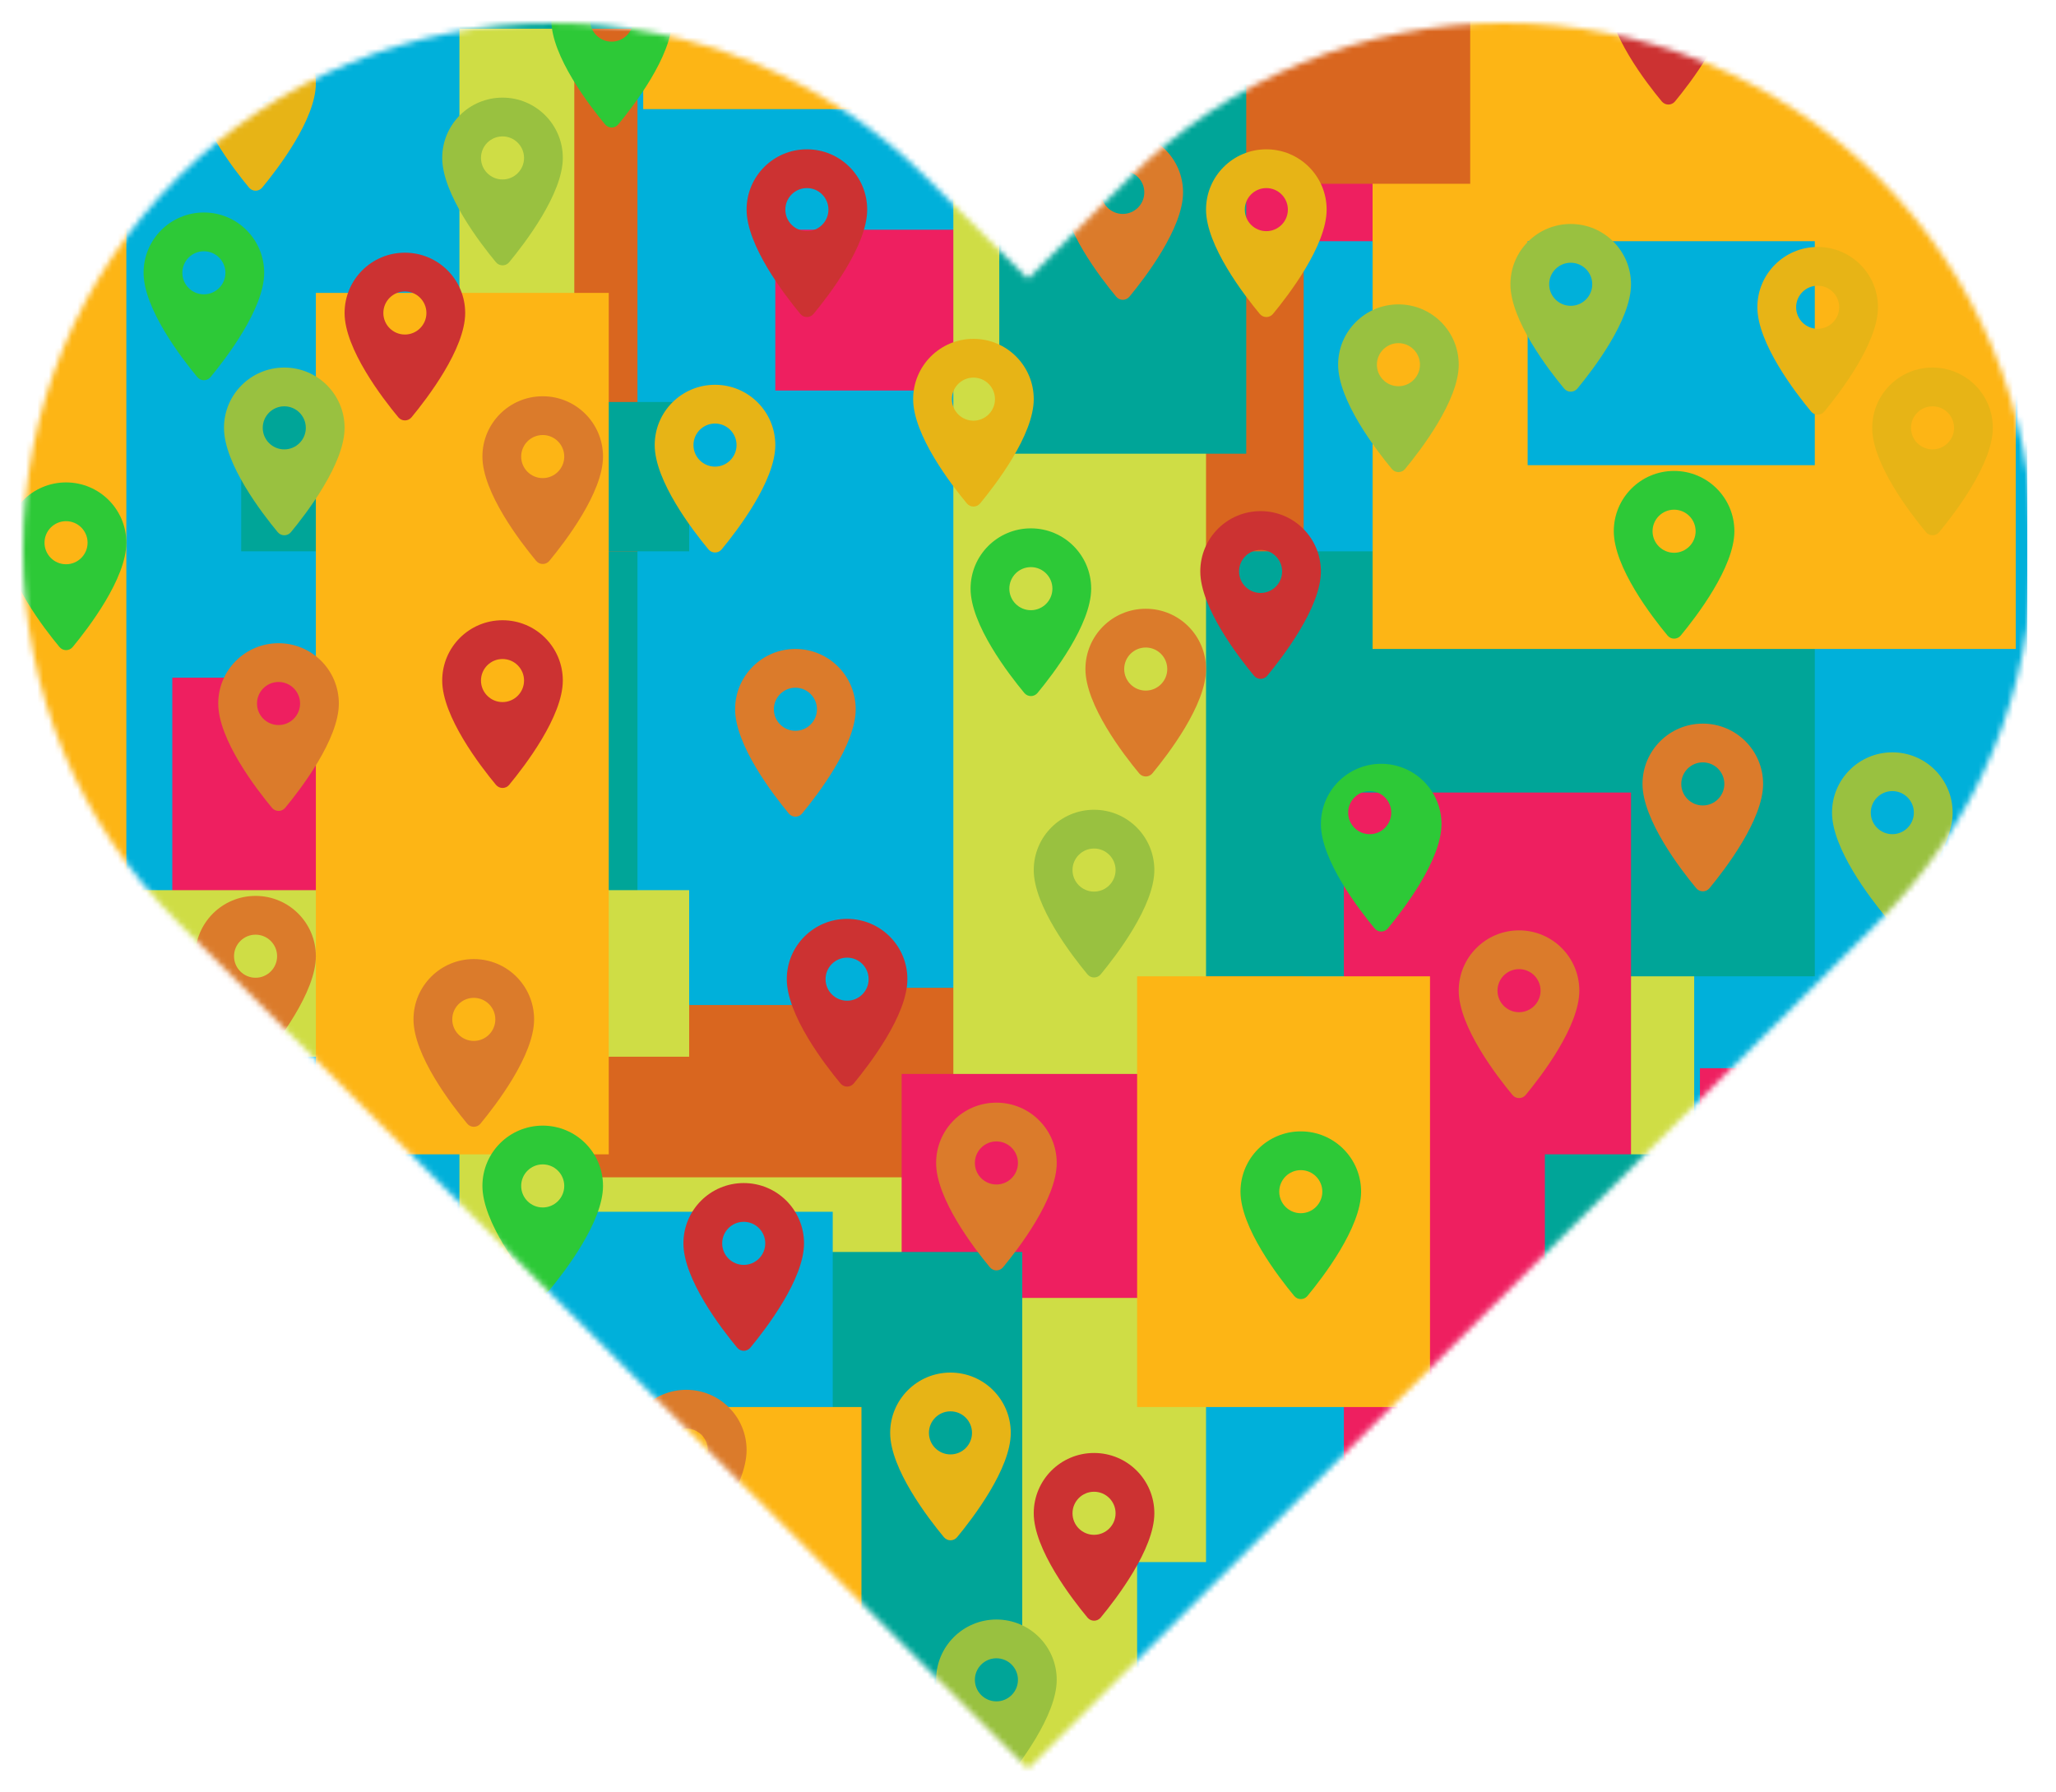 <svg width="358" height="312" viewBox="0 0 358 312" fill="none" xmlns="http://www.w3.org/2000/svg">
<g filter="url(#filter0_d)">
<mask id="mask0" mask-type="alpha" maskUnits="userSpaceOnUse" x="0" y="0" width="350" height="304">
<path d="M323.012 26.876C314.46 18.355 304.306 11.596 293.13 6.985C281.954 2.374 269.975 0 257.878 0C245.781 0 233.802 2.374 222.626 6.985C211.45 11.596 201.296 18.355 192.744 26.876L174.996 44.55L157.247 26.876C139.972 9.673 116.543 0.009 92.113 0.009C67.683 0.009 44.254 9.673 26.979 26.876C9.705 44.078 1.82017e-07 67.41 0 91.738C-1.82017e-07 116.066 9.705 139.398 26.979 156.601L44.728 174.275L174.996 304L305.263 174.275L323.012 156.601C331.568 148.084 338.355 137.973 342.986 126.843C347.617 115.714 350 103.785 350 91.738C350 79.691 347.617 67.763 342.986 56.633C338.355 45.504 331.568 35.392 323.012 26.876Z" fill="#303030"/>
</mask>
<g mask="url(#mask0)">
<rect x="-32" y="-92" width="112" height="475" fill="#FDB515"/>
<rect x="38" y="-111" width="281" height="426" fill="#CFDD45"/>
<rect x="18" y="-9" width="58" height="407" fill="#00B0DA"/>
<rect x="291" y="-8" width="58" height="306" fill="#00B0DA"/>
<rect x="194" y="2" width="66" height="306" fill="#00B0DA"/>
<rect x="96" y="-105" width="127" height="306" fill="#D9661F"/>
<rect x="76" y="92" width="236" height="74" fill="#00A598"/>
<rect x="107" y="-69" width="44" height="240" fill="#00B0DA"/>
<rect x="126" y="-72" width="44" height="240" fill="#00B0DA"/>
<rect x="131" y="36" width="51" height="28" fill="#EE1F60"/>
<rect x="108" y="-24" width="80" height="39" fill="#FDB515"/>
<rect x="162" y="28" width="44" height="240" fill="#CFDD45"/>
<rect x="153" y="183" width="50" height="39" fill="#EE1F60"/>
<rect x="175" y="-88" width="78" height="126" fill="#EE1F60"/>
<rect x="230" y="134" width="50" height="126" fill="#EE1F60"/>
<rect x="292" y="182" width="50" height="39" fill="#EE1F60"/>
<rect x="26" y="114" width="50" height="39" fill="#EE1F60"/>
<rect x="194" y="166" width="51" height="75" fill="#FDB515"/>
<rect x="235" y="-41" width="112" height="150" fill="#FDB515"/>
<rect x="201" y="-28" width="51" height="56" fill="#D9661F"/>
<rect x="170" y="-8" width="43" height="83" fill="#00A598"/>
<rect x="38" y="66" width="78" height="26" fill="#00A598"/>
<rect x="265" y="197" width="38" height="211" fill="#00A598"/>
<rect x="102" y="214" width="72" height="83" fill="#00A598"/>
<rect x="76" y="-82" width="31" height="83" fill="#00A598"/>
<rect x="262" y="38" width="50" height="39" fill="#00B0DA"/>
<rect x="91" y="207" width="50" height="39" fill="#00B0DA"/>
<rect x="-20" y="151" width="136" height="29" fill="#CFDD45"/>
<rect x="66" y="241" width="80" height="39" fill="#FDB515"/>
<rect x="51" y="47" width="51" height="150" fill="#FDB515"/>
<path fill-rule="evenodd" clip-rule="evenodd" d="M181 29.5C181 23.695 185.695 19 191.5 19C197.305 19 202 23.695 202 29.5C202 35.755 195.37 44.38 192.655 47.665C192.055 48.385 190.96 48.385 190.36 47.665C187.63 44.38 181 35.755 181 29.5ZM187.75 29.5C187.75 31.57 189.43 33.25 191.5 33.25C193.57 33.25 195.25 31.57 195.25 29.5C195.25 27.43 193.57 25.75 191.5 25.75C189.43 25.75 187.75 27.43 187.75 29.5Z" fill="#DB7B2B"/>
<path fill-rule="evenodd" clip-rule="evenodd" d="M185 112.5C185 106.695 189.695 102 195.5 102C201.305 102 206 106.695 206 112.5C206 118.755 199.37 127.38 196.655 130.665C196.055 131.385 194.96 131.385 194.36 130.665C191.63 127.38 185 118.755 185 112.5ZM191.75 112.5C191.75 114.57 193.43 116.25 195.5 116.25C197.57 116.25 199.25 114.57 199.25 112.5C199.25 110.43 197.57 108.75 195.5 108.75C193.43 108.75 191.75 110.43 191.75 112.5Z" fill="#DB7B2B"/>
<path fill-rule="evenodd" clip-rule="evenodd" d="M30 10.5C30 4.695 34.695 0 40.5 0C46.305 0 51 4.695 51 10.5C51 16.755 44.37 25.38 41.655 28.665C41.055 29.385 39.96 29.385 39.36 28.665C36.63 25.38 30 16.755 30 10.5ZM36.75 10.5C36.75 12.57 38.43 14.25 40.5 14.25C42.57 14.25 44.25 12.57 44.25 10.5C44.25 8.43 42.57 6.75 40.5 6.75C38.43 6.75 36.75 8.43 36.75 10.5Z" fill="#E7B416"/>
<path fill-rule="evenodd" clip-rule="evenodd" d="M322 70.5C322 64.695 326.695 60 332.5 60C338.305 60 343 64.695 343 70.5C343 76.755 336.37 85.38 333.655 88.665C333.055 89.385 331.96 89.385 331.36 88.665C328.63 85.38 322 76.755 322 70.5ZM328.75 70.5C328.75 72.57 330.43 74.25 332.5 74.25C334.57 74.25 336.25 72.57 336.25 70.5C336.25 68.43 334.57 66.75 332.5 66.75C330.43 66.75 328.75 68.43 328.75 70.5Z" fill="#E7B416"/>
<path fill-rule="evenodd" clip-rule="evenodd" d="M302 49.5C302 43.695 306.695 39 312.5 39C318.305 39 323 43.695 323 49.5C323 55.755 316.37 64.38 313.655 67.665C313.055 68.385 311.96 68.385 311.36 67.665C308.63 64.38 302 55.755 302 49.5ZM308.75 49.5C308.75 51.57 310.43 53.25 312.5 53.25C314.57 53.25 316.25 51.57 316.25 49.5C316.25 47.43 314.57 45.75 312.5 45.75C310.43 45.75 308.75 47.43 308.75 49.5Z" fill="#E7B416"/>
<path fill-rule="evenodd" clip-rule="evenodd" d="M230 294.5C230 288.695 234.695 284 240.5 284C246.305 284 251 288.695 251 294.5C251 300.755 244.37 309.38 241.655 312.665C241.055 313.385 239.96 313.385 239.36 312.665C236.63 309.38 230 300.755 230 294.5ZM236.75 294.5C236.75 296.57 238.43 298.25 240.5 298.25C242.57 298.25 244.25 296.57 244.25 294.5C244.25 292.43 242.57 290.75 240.5 290.75C238.43 290.75 236.75 292.43 236.75 294.5Z" fill="#E7B416"/>
<path fill-rule="evenodd" clip-rule="evenodd" d="M151 245.5C151 239.695 155.695 235 161.5 235C167.305 235 172 239.695 172 245.5C172 251.755 165.37 260.38 162.655 263.665C162.055 264.385 160.96 264.385 160.36 263.665C157.63 260.38 151 251.755 151 245.5ZM157.75 245.5C157.75 247.57 159.43 249.25 161.5 249.25C163.57 249.25 165.25 247.57 165.25 245.5C165.25 243.43 163.57 241.75 161.5 241.75C159.43 241.75 157.75 243.43 157.75 245.5Z" fill="#E7B416"/>
<path fill-rule="evenodd" clip-rule="evenodd" d="M56 50.5C56 44.695 60.695 40 66.5 40C72.305 40 77 44.695 77 50.5C77 56.755 70.37 65.38 67.655 68.665C67.055 69.385 65.96 69.385 65.36 68.665C62.63 65.38 56 56.755 56 50.5ZM62.75 50.5C62.75 52.57 64.43 54.25 66.5 54.25C68.57 54.25 70.25 52.57 70.25 50.5C70.25 48.43 68.57 46.75 66.5 46.75C64.43 46.75 62.75 48.43 62.75 50.5Z" fill="#CC3232"/>
<path fill-rule="evenodd" clip-rule="evenodd" d="M176 259.5C176 253.695 180.695 249 186.5 249C192.305 249 197 253.695 197 259.5C197 265.755 190.37 274.38 187.655 277.665C187.055 278.385 185.96 278.385 185.36 277.665C182.63 274.38 176 265.755 176 259.5ZM182.75 259.5C182.75 261.57 184.43 263.25 186.5 263.25C188.57 263.25 190.25 261.57 190.25 259.5C190.25 257.43 188.57 255.75 186.5 255.75C184.43 255.75 182.75 257.43 182.75 259.5Z" fill="#CC3232"/>
<path fill-rule="evenodd" clip-rule="evenodd" d="M73 114.5C73 108.695 77.695 104 83.5 104C89.305 104 94 108.695 94 114.5C94 120.755 87.37 129.38 84.655 132.665C84.055 133.385 82.96 133.385 82.36 132.665C79.63 129.38 73 120.755 73 114.5ZM79.75 114.5C79.75 116.57 81.43 118.25 83.5 118.25C85.57 118.25 87.25 116.57 87.25 114.5C87.25 112.43 85.57 110.75 83.5 110.75C81.43 110.75 79.75 112.43 79.75 114.5Z" fill="#CC3232"/>
<path fill-rule="evenodd" clip-rule="evenodd" d="M126 32.5C126 26.695 130.695 22 136.5 22C142.305 22 147 26.695 147 32.5C147 38.755 140.37 47.38 137.655 50.665C137.055 51.385 135.96 51.385 135.36 50.665C132.63 47.38 126 38.755 126 32.5ZM132.75 32.5C132.75 34.57 134.43 36.25 136.5 36.25C138.57 36.25 140.25 34.57 140.25 32.5C140.25 30.43 138.57 28.75 136.5 28.75C134.43 28.75 132.75 30.43 132.75 32.5Z" fill="#CC3232"/>
<path fill-rule="evenodd" clip-rule="evenodd" d="M80 75.5C80 69.695 84.695 65 90.5 65C96.305 65 101 69.695 101 75.5C101 81.755 94.37 90.38 91.655 93.665C91.055 94.385 89.96 94.385 89.36 93.665C86.63 90.38 80 81.755 80 75.5ZM86.75 75.5C86.75 77.57 88.43 79.25 90.5 79.25C92.57 79.25 94.25 77.57 94.25 75.5C94.25 73.43 92.57 71.75 90.5 71.75C88.43 71.75 86.75 73.43 86.75 75.5Z" fill="#DB7B2B"/>
<path fill-rule="evenodd" clip-rule="evenodd" d="M105 248.5C105 242.695 109.695 238 115.5 238C121.305 238 126 242.695 126 248.5C126 254.755 119.37 263.38 116.655 266.665C116.055 267.385 114.96 267.385 114.36 266.665C111.63 263.38 105 254.755 105 248.5ZM111.75 248.5C111.75 250.57 113.43 252.25 115.5 252.25C117.57 252.25 119.25 250.57 119.25 248.5C119.25 246.43 117.57 244.75 115.5 244.75C113.43 244.75 111.75 246.43 111.75 248.5Z" fill="#DB7B2B"/>
<path fill-rule="evenodd" clip-rule="evenodd" d="M45 312.5C45 306.695 49.695 302 55.5 302C61.305 302 66 306.695 66 312.5C66 318.755 59.37 327.38 56.655 330.665C56.055 331.385 54.96 331.385 54.36 330.665C51.63 327.38 45 318.755 45 312.5ZM51.75 312.5C51.75 314.57 53.43 316.25 55.5 316.25C57.57 316.25 59.25 314.57 59.25 312.5C59.25 310.43 57.57 308.75 55.5 308.75C53.43 308.75 51.75 310.43 51.75 312.5Z" fill="#DB7B2B"/>
<path fill-rule="evenodd" clip-rule="evenodd" d="M30 162.5C30 156.695 34.695 152 40.5 152C46.305 152 51 156.695 51 162.5C51 168.755 44.37 177.38 41.655 180.665C41.055 181.385 39.96 181.385 39.36 180.665C36.63 177.38 30 168.755 30 162.5ZM36.75 162.5C36.75 164.57 38.43 166.25 40.5 166.25C42.57 166.25 44.25 164.57 44.25 162.5C44.25 160.43 42.57 158.75 40.5 158.75C38.43 158.75 36.75 160.43 36.75 162.5Z" fill="#DB7B2B"/>
<path fill-rule="evenodd" clip-rule="evenodd" d="M68 173.5C68 167.695 72.695 163 78.5 163C84.305 163 89 167.695 89 173.5C89 179.755 82.37 188.38 79.655 191.665C79.055 192.385 77.96 192.385 77.36 191.665C74.63 188.38 68 179.755 68 173.5ZM74.75 173.5C74.75 175.57 76.43 177.25 78.5 177.25C80.57 177.25 82.25 175.57 82.25 173.5C82.25 171.43 80.57 169.75 78.5 169.75C76.43 169.75 74.75 171.43 74.75 173.5Z" fill="#DB7B2B"/>
<path fill-rule="evenodd" clip-rule="evenodd" d="M34 118.5C34 112.695 38.695 108 44.5 108C50.305 108 55 112.695 55 118.5C55 124.755 48.37 133.38 45.655 136.665C45.055 137.385 43.96 137.385 43.36 136.665C40.63 133.38 34 124.755 34 118.5ZM40.75 118.5C40.75 120.57 42.43 122.25 44.5 122.25C46.57 122.25 48.25 120.57 48.25 118.5C48.25 116.43 46.57 114.75 44.5 114.75C42.43 114.75 40.75 116.43 40.75 118.5Z" fill="#DB7B2B"/>
<path fill-rule="evenodd" clip-rule="evenodd" d="M124 119.5C124 113.695 128.695 109 134.5 109C140.305 109 145 113.695 145 119.5C145 125.755 138.37 134.38 135.655 137.665C135.055 138.385 133.96 138.385 133.36 137.665C130.63 134.38 124 125.755 124 119.5ZM130.75 119.5C130.75 121.57 132.43 123.25 134.5 123.25C136.57 123.25 138.25 121.57 138.25 119.5C138.25 117.43 136.57 115.75 134.5 115.75C132.43 115.75 130.75 117.43 130.75 119.5Z" fill="#DB7B2B"/>
<path fill-rule="evenodd" clip-rule="evenodd" d="M159 198.5C159 192.695 163.695 188 169.5 188C175.305 188 180 192.695 180 198.5C180 204.755 173.37 213.38 170.655 216.665C170.055 217.385 168.96 217.385 168.36 216.665C165.63 213.38 159 204.755 159 198.5ZM165.75 198.5C165.75 200.57 167.43 202.25 169.5 202.25C171.57 202.25 173.25 200.57 173.25 198.5C173.25 196.43 171.57 194.75 169.5 194.75C167.43 194.75 165.75 196.43 165.75 198.5Z" fill="#DB7B2B"/>
<path fill-rule="evenodd" clip-rule="evenodd" d="M282 132.5C282 126.695 286.695 122 292.5 122C298.305 122 303 126.695 303 132.5C303 138.755 296.37 147.38 293.655 150.665C293.055 151.385 291.96 151.385 291.36 150.665C288.63 147.38 282 138.755 282 132.5ZM288.75 132.5C288.75 134.57 290.43 136.25 292.5 136.25C294.57 136.25 296.25 134.57 296.25 132.5C296.25 130.43 294.57 128.75 292.5 128.75C290.43 128.75 288.75 130.43 288.75 132.5Z" fill="#DB7B2B"/>
<path fill-rule="evenodd" clip-rule="evenodd" d="M250 168.5C250 162.695 254.695 158 260.5 158C266.305 158 271 162.695 271 168.5C271 174.755 264.37 183.38 261.655 186.665C261.055 187.385 259.96 187.385 259.36 186.665C256.63 183.38 250 174.755 250 168.5ZM256.75 168.5C256.75 170.57 258.43 172.25 260.5 172.25C262.57 172.25 264.25 170.57 264.25 168.5C264.25 166.43 262.57 164.75 260.5 164.75C258.43 164.75 256.75 166.43 256.75 168.5Z" fill="#DB7B2B"/>
<path fill-rule="evenodd" clip-rule="evenodd" d="M155 65.5C155 59.695 159.695 55 165.5 55C171.305 55 176 59.695 176 65.5C176 71.755 169.37 80.38 166.655 83.665C166.055 84.385 164.96 84.385 164.36 83.665C161.63 80.38 155 71.755 155 65.5ZM161.75 65.5C161.75 67.57 163.43 69.25 165.5 69.25C167.57 69.25 169.25 67.57 169.25 65.5C169.25 63.43 167.57 61.75 165.5 61.75C163.43 61.75 161.75 63.43 161.75 65.5Z" fill="#E7B416"/>
<path fill-rule="evenodd" clip-rule="evenodd" d="M110 73.5C110 67.695 114.695 63 120.5 63C126.305 63 131 67.695 131 73.5C131 79.755 124.37 88.38 121.655 91.665C121.055 92.385 119.96 92.385 119.36 91.665C116.63 88.38 110 79.755 110 73.5ZM116.75 73.5C116.75 75.57 118.43 77.25 120.5 77.25C122.57 77.25 124.25 75.57 124.25 73.5C124.25 71.43 122.57 69.75 120.5 69.75C118.43 69.75 116.75 71.43 116.75 73.5Z" fill="#E7B416"/>
<path fill-rule="evenodd" clip-rule="evenodd" d="M34 237.5C34 231.695 38.695 227 44.5 227C50.305 227 55 231.695 55 237.5C55 243.755 48.37 252.38 45.655 255.665C45.055 256.385 43.96 256.385 43.36 255.665C40.63 252.38 34 243.755 34 237.5ZM40.75 237.5C40.75 239.57 42.43 241.25 44.5 241.25C46.57 241.25 48.25 239.57 48.25 237.5C48.25 235.43 46.57 233.75 44.5 233.75C42.43 233.75 40.75 235.43 40.75 237.5Z" fill="#E7B416"/>
<path fill-rule="evenodd" clip-rule="evenodd" d="M205 95.5C205 89.695 209.695 85 215.5 85C221.305 85 226 89.695 226 95.5C226 101.755 219.37 110.38 216.655 113.665C216.055 114.385 214.96 114.385 214.36 113.665C211.63 110.38 205 101.755 205 95.5ZM211.75 95.5C211.75 97.57 213.43 99.25 215.5 99.25C217.57 99.25 219.25 97.57 219.25 95.5C219.25 93.43 217.57 91.75 215.5 91.75C213.43 91.75 211.75 93.43 211.75 95.5Z" fill="#CC3232"/>
<path fill-rule="evenodd" clip-rule="evenodd" d="M133 166.5C133 160.695 137.695 156 143.5 156C149.305 156 154 160.695 154 166.5C154 172.755 147.37 181.38 144.655 184.665C144.055 185.385 142.96 185.385 142.36 184.665C139.63 181.38 133 172.755 133 166.5ZM139.75 166.5C139.75 168.57 141.43 170.25 143.5 170.25C145.57 170.25 147.25 168.57 147.25 166.5C147.25 164.43 145.57 162.75 143.5 162.75C141.43 162.75 139.75 164.43 139.75 166.5Z" fill="#CC3232"/>
<path fill-rule="evenodd" clip-rule="evenodd" d="M115 212.5C115 206.695 119.695 202 125.5 202C131.305 202 136 206.695 136 212.5C136 218.755 129.37 227.38 126.655 230.665C126.055 231.385 124.96 231.385 124.36 230.665C121.63 227.38 115 218.755 115 212.5ZM121.75 212.5C121.75 214.57 123.43 216.25 125.5 216.25C127.57 216.25 129.25 214.57 129.25 212.5C129.25 210.43 127.57 208.75 125.5 208.75C123.43 208.75 121.75 210.43 121.75 212.5Z" fill="#CC3232"/>
<path fill-rule="evenodd" clip-rule="evenodd" d="M276 -4.5C276 -10.305 280.695 -15 286.5 -15C292.305 -15 297 -10.305 297 -4.5C297 1.755 290.37 10.38 287.655 13.665C287.055 14.385 285.96 14.385 285.36 13.665C282.63 10.38 276 1.755 276 -4.5ZM282.75 -4.5C282.75 -2.43 284.43 -0.75 286.5 -0.75C288.57 -0.75 290.25 -2.43 290.25 -4.5C290.25 -6.57 288.57 -8.25 286.5 -8.25C284.43 -8.25 282.75 -6.57 282.75 -4.5Z" fill="#CC3232"/>
<path fill-rule="evenodd" clip-rule="evenodd" d="M206 32.5C206 26.695 210.695 22 216.5 22C222.305 22 227 26.695 227 32.5C227 38.755 220.37 47.38 217.655 50.665C217.055 51.385 215.96 51.385 215.36 50.665C212.63 47.38 206 38.755 206 32.5ZM212.75 32.5C212.75 34.57 214.43 36.25 216.5 36.25C218.57 36.25 220.25 34.57 220.25 32.5C220.25 30.43 218.57 28.75 216.5 28.75C214.43 28.75 212.75 30.43 212.75 32.5Z" fill="#E7B416"/>
<path fill-rule="evenodd" clip-rule="evenodd" d="M259 45.5C259 39.695 263.695 35 269.5 35C275.305 35 280 39.695 280 45.5C280 51.755 273.37 60.38 270.655 63.665C270.055 64.385 268.96 64.385 268.36 63.665C265.63 60.38 259 51.755 259 45.5ZM265.75 45.5C265.75 47.57 267.43 49.25 269.5 49.25C271.57 49.25 273.25 47.57 273.25 45.5C273.25 43.43 271.57 41.75 269.5 41.75C267.43 41.75 265.75 43.43 265.75 45.5Z" fill="#99C140"/>
<path fill-rule="evenodd" clip-rule="evenodd" d="M315 137.5C315 131.695 319.695 127 325.5 127C331.305 127 336 131.695 336 137.5C336 143.755 329.37 152.38 326.655 155.665C326.055 156.385 324.96 156.385 324.36 155.665C321.63 152.38 315 143.755 315 137.5ZM321.75 137.5C321.75 139.57 323.43 141.25 325.5 141.25C327.57 141.25 329.25 139.57 329.25 137.5C329.25 135.43 327.57 133.75 325.5 133.75C323.43 133.75 321.75 135.43 321.75 137.5Z" fill="#99C140"/>
<path fill-rule="evenodd" clip-rule="evenodd" d="M176 147.5C176 141.695 180.695 137 186.5 137C192.305 137 197 141.695 197 147.5C197 153.755 190.37 162.38 187.655 165.665C187.055 166.385 185.96 166.385 185.36 165.665C182.63 162.38 176 153.755 176 147.5ZM182.75 147.5C182.75 149.57 184.43 151.25 186.5 151.25C188.57 151.25 190.25 149.57 190.25 147.5C190.25 145.43 188.57 143.75 186.5 143.75C184.43 143.75 182.75 145.43 182.75 147.5Z" fill="#99C140"/>
<path fill-rule="evenodd" clip-rule="evenodd" d="M73 23.5C73 17.695 77.695 13 83.5 13C89.305 13 94 17.695 94 23.5C94 29.755 87.37 38.38 84.655 41.665C84.055 42.385 82.96 42.385 82.36 41.665C79.63 38.38 73 29.755 73 23.5ZM79.75 23.5C79.75 25.57 81.43 27.25 83.5 27.25C85.57 27.25 87.25 25.57 87.25 23.5C87.25 21.43 85.57 19.75 83.5 19.75C81.43 19.75 79.75 21.43 79.75 23.5Z" fill="#99C140"/>
<path fill-rule="evenodd" clip-rule="evenodd" d="M35 70.5C35 64.695 39.695 60 45.5 60C51.305 60 56 64.695 56 70.5C56 76.755 49.37 85.38 46.655 88.665C46.055 89.385 44.96 89.385 44.36 88.665C41.63 85.38 35 76.755 35 70.5ZM41.75 70.5C41.75 72.57 43.43 74.25 45.5 74.25C47.57 74.25 49.25 72.57 49.25 70.5C49.25 68.43 47.57 66.75 45.5 66.75C43.43 66.75 41.75 68.43 41.75 70.5Z" fill="#99C140"/>
<path fill-rule="evenodd" clip-rule="evenodd" d="M229 59.5C229 53.695 233.695 49 239.5 49C245.305 49 250 53.695 250 59.5C250 65.755 243.37 74.38 240.655 77.665C240.055 78.385 238.96 78.385 238.36 77.665C235.63 74.38 229 65.755 229 59.5ZM235.75 59.5C235.75 61.57 237.43 63.25 239.5 63.25C241.57 63.25 243.25 61.57 243.25 59.5C243.25 57.43 241.57 55.75 239.5 55.75C237.43 55.75 235.75 57.43 235.75 59.5Z" fill="#99C140"/>
<path fill-rule="evenodd" clip-rule="evenodd" d="M159 288.5C159 282.695 163.695 278 169.5 278C175.305 278 180 282.695 180 288.5C180 294.755 173.37 303.38 170.655 306.665C170.055 307.385 168.96 307.385 168.36 306.665C165.63 303.38 159 294.755 159 288.5ZM165.75 288.5C165.75 290.57 167.43 292.25 169.5 292.25C171.57 292.25 173.25 290.57 173.25 288.5C173.25 286.43 171.57 284.75 169.5 284.75C167.43 284.75 165.75 286.43 165.75 288.5Z" fill="#99C140"/>
<path fill-rule="evenodd" clip-rule="evenodd" d="M340 152.5C340 146.695 344.695 142 350.5 142C356.305 142 361 146.695 361 152.5C361 158.755 354.37 167.38 351.655 170.665C351.055 171.385 349.96 171.385 349.36 170.665C346.63 167.38 340 158.755 340 152.5ZM346.75 152.5C346.75 154.57 348.43 156.25 350.5 156.25C352.57 156.25 354.25 154.57 354.25 152.5C354.25 150.43 352.57 148.75 350.5 148.75C348.43 148.75 346.75 150.43 346.75 152.5Z" fill="#99C140"/>
<path fill-rule="evenodd" clip-rule="evenodd" d="M277 88.5C277 82.695 281.695 78 287.5 78C293.305 78 298 82.695 298 88.5C298 94.755 291.37 103.38 288.655 106.665C288.055 107.385 286.96 107.385 286.36 106.665C283.63 103.38 277 94.755 277 88.5ZM283.75 88.5C283.75 90.57 285.43 92.25 287.5 92.25C289.57 92.25 291.25 90.57 291.25 88.5C291.25 86.43 289.57 84.75 287.5 84.75C285.43 84.75 283.75 86.43 283.75 88.5Z" fill="#2DC937"/>
<path fill-rule="evenodd" clip-rule="evenodd" d="M226 139.5C226 133.695 230.695 129 236.5 129C242.305 129 247 133.695 247 139.5C247 145.755 240.37 154.38 237.655 157.665C237.055 158.385 235.96 158.385 235.36 157.665C232.63 154.38 226 145.755 226 139.5ZM230.75 137.5C230.75 139.57 232.43 141.25 234.5 141.25C236.57 141.25 238.25 139.57 238.25 137.5C238.25 135.43 236.57 133.75 234.5 133.75C232.43 133.75 230.75 135.43 230.75 137.5Z" fill="#2DC937"/>
<path fill-rule="evenodd" clip-rule="evenodd" d="M80 202.5C80 196.695 84.695 192 90.5 192C96.305 192 101 196.695 101 202.5C101 208.755 94.37 217.38 91.655 220.665C91.055 221.385 89.96 221.385 89.36 220.665C86.63 217.38 80 208.755 80 202.5ZM86.75 202.5C86.75 204.57 88.43 206.25 90.5 206.25C92.57 206.25 94.25 204.57 94.25 202.5C94.25 200.43 92.57 198.75 90.5 198.75C88.43 198.75 86.75 200.43 86.75 202.5Z" fill="#2DC937"/>
<path fill-rule="evenodd" clip-rule="evenodd" d="M212 203.5C212 197.695 216.695 193 222.5 193C228.305 193 233 197.695 233 203.5C233 209.755 226.37 218.38 223.655 221.665C223.055 222.385 221.96 222.385 221.36 221.665C218.63 218.38 212 209.755 212 203.5ZM218.75 203.5C218.75 205.57 220.43 207.25 222.5 207.25C224.57 207.25 226.25 205.57 226.25 203.5C226.25 201.43 224.57 199.75 222.5 199.75C220.43 199.75 218.75 201.43 218.75 203.5Z" fill="#2DC937"/>
<path fill-rule="evenodd" clip-rule="evenodd" d="M165 98.5C165 92.695 169.695 88 175.5 88C181.305 88 186 92.695 186 98.5C186 104.755 179.37 113.38 176.655 116.665C176.055 117.385 174.96 117.385 174.36 116.665C171.63 113.38 165 104.755 165 98.5ZM171.75 98.5C171.75 100.57 173.43 102.25 175.5 102.25C177.57 102.25 179.25 100.57 179.25 98.5C179.25 96.43 177.57 94.75 175.5 94.75C173.43 94.75 171.75 96.43 171.75 98.5Z" fill="#2DC937"/>
<path fill-rule="evenodd" clip-rule="evenodd" d="M-3 90.5C-3 84.695 1.695 80 7.5 80C13.305 80 18 84.695 18 90.5C18 96.755 11.37 105.38 8.655 108.665C8.055 109.385 6.96 109.385 6.36 108.665C3.63 105.38 -3 96.755 -3 90.5ZM3.75 90.5C3.75 92.57 5.43 94.25 7.5 94.25C9.57 94.25 11.25 92.57 11.25 90.5C11.25 88.43 9.57 86.75 7.5 86.75C5.43 86.75 3.75 88.43 3.75 90.5Z" fill="#2DC937"/>
<path fill-rule="evenodd" clip-rule="evenodd" d="M21 43.5C21 37.695 25.695 33 31.5 33C37.305 33 42 37.695 42 43.5C42 49.755 35.37 58.38 32.655 61.665C32.055 62.385 30.96 62.385 30.36 61.665C27.63 58.38 21 49.755 21 43.5ZM27.75 43.5C27.75 45.57 29.43 47.25 31.5 47.25C33.57 47.25 35.25 45.57 35.25 43.5C35.25 41.43 33.57 39.75 31.5 39.75C29.43 39.75 27.75 41.43 27.75 43.5Z" fill="#2DC937"/>
<path fill-rule="evenodd" clip-rule="evenodd" d="M275 255.5C275 249.695 279.695 245 285.5 245C291.305 245 296 249.695 296 255.5C296 261.755 289.37 270.38 286.655 273.665C286.055 274.385 284.96 274.385 284.36 273.665C281.63 270.38 275 261.755 275 255.5ZM281.75 255.5C281.75 257.57 283.43 259.25 285.5 259.25C287.57 259.25 289.25 257.57 289.25 255.5C289.25 253.43 287.57 251.75 285.5 251.75C283.43 251.75 281.75 253.43 281.75 255.5Z" fill="#2DC937"/>
<path fill-rule="evenodd" clip-rule="evenodd" d="M92 -0.5C92 -6.305 96.695 -11 102.5 -11C108.305 -11 113 -6.305 113 -0.5C113 5.755 106.37 14.38 103.655 17.665C103.055 18.385 101.96 18.385 101.36 17.665C98.63 14.38 92 5.755 92 -0.5ZM98.75 -0.5C98.75 1.57 100.43 3.25 102.5 3.25C104.57 3.25 106.25 1.57 106.25 -0.5C106.25 -2.57 104.57 -4.25 102.5 -4.25C100.43 -4.25 98.75 -2.57 98.75 -0.5Z" fill="#2DC937"/>
</g>
</g>
<defs>
<filter id="filter0_d" x="0" y="0" width="358" height="312" filterUnits="userSpaceOnUse" color-interpolation-filters="sRGB">
<feFlood flood-opacity="0" result="BackgroundImageFix"/>
<feColorMatrix in="SourceAlpha" type="matrix" values="0 0 0 0 0 0 0 0 0 0 0 0 0 0 0 0 0 0 127 0"/>
<feOffset dx="4" dy="4"/>
<feGaussianBlur stdDeviation="2"/>
<feColorMatrix type="matrix" values="0 0 0 0 0 0 0 0 0 0 0 0 0 0 0 0 0 0 0.4 0"/>
<feBlend mode="normal" in2="BackgroundImageFix" result="effect1_dropShadow"/>
<feBlend mode="normal" in="SourceGraphic" in2="effect1_dropShadow" result="shape"/>
</filter>
</defs>
</svg>
